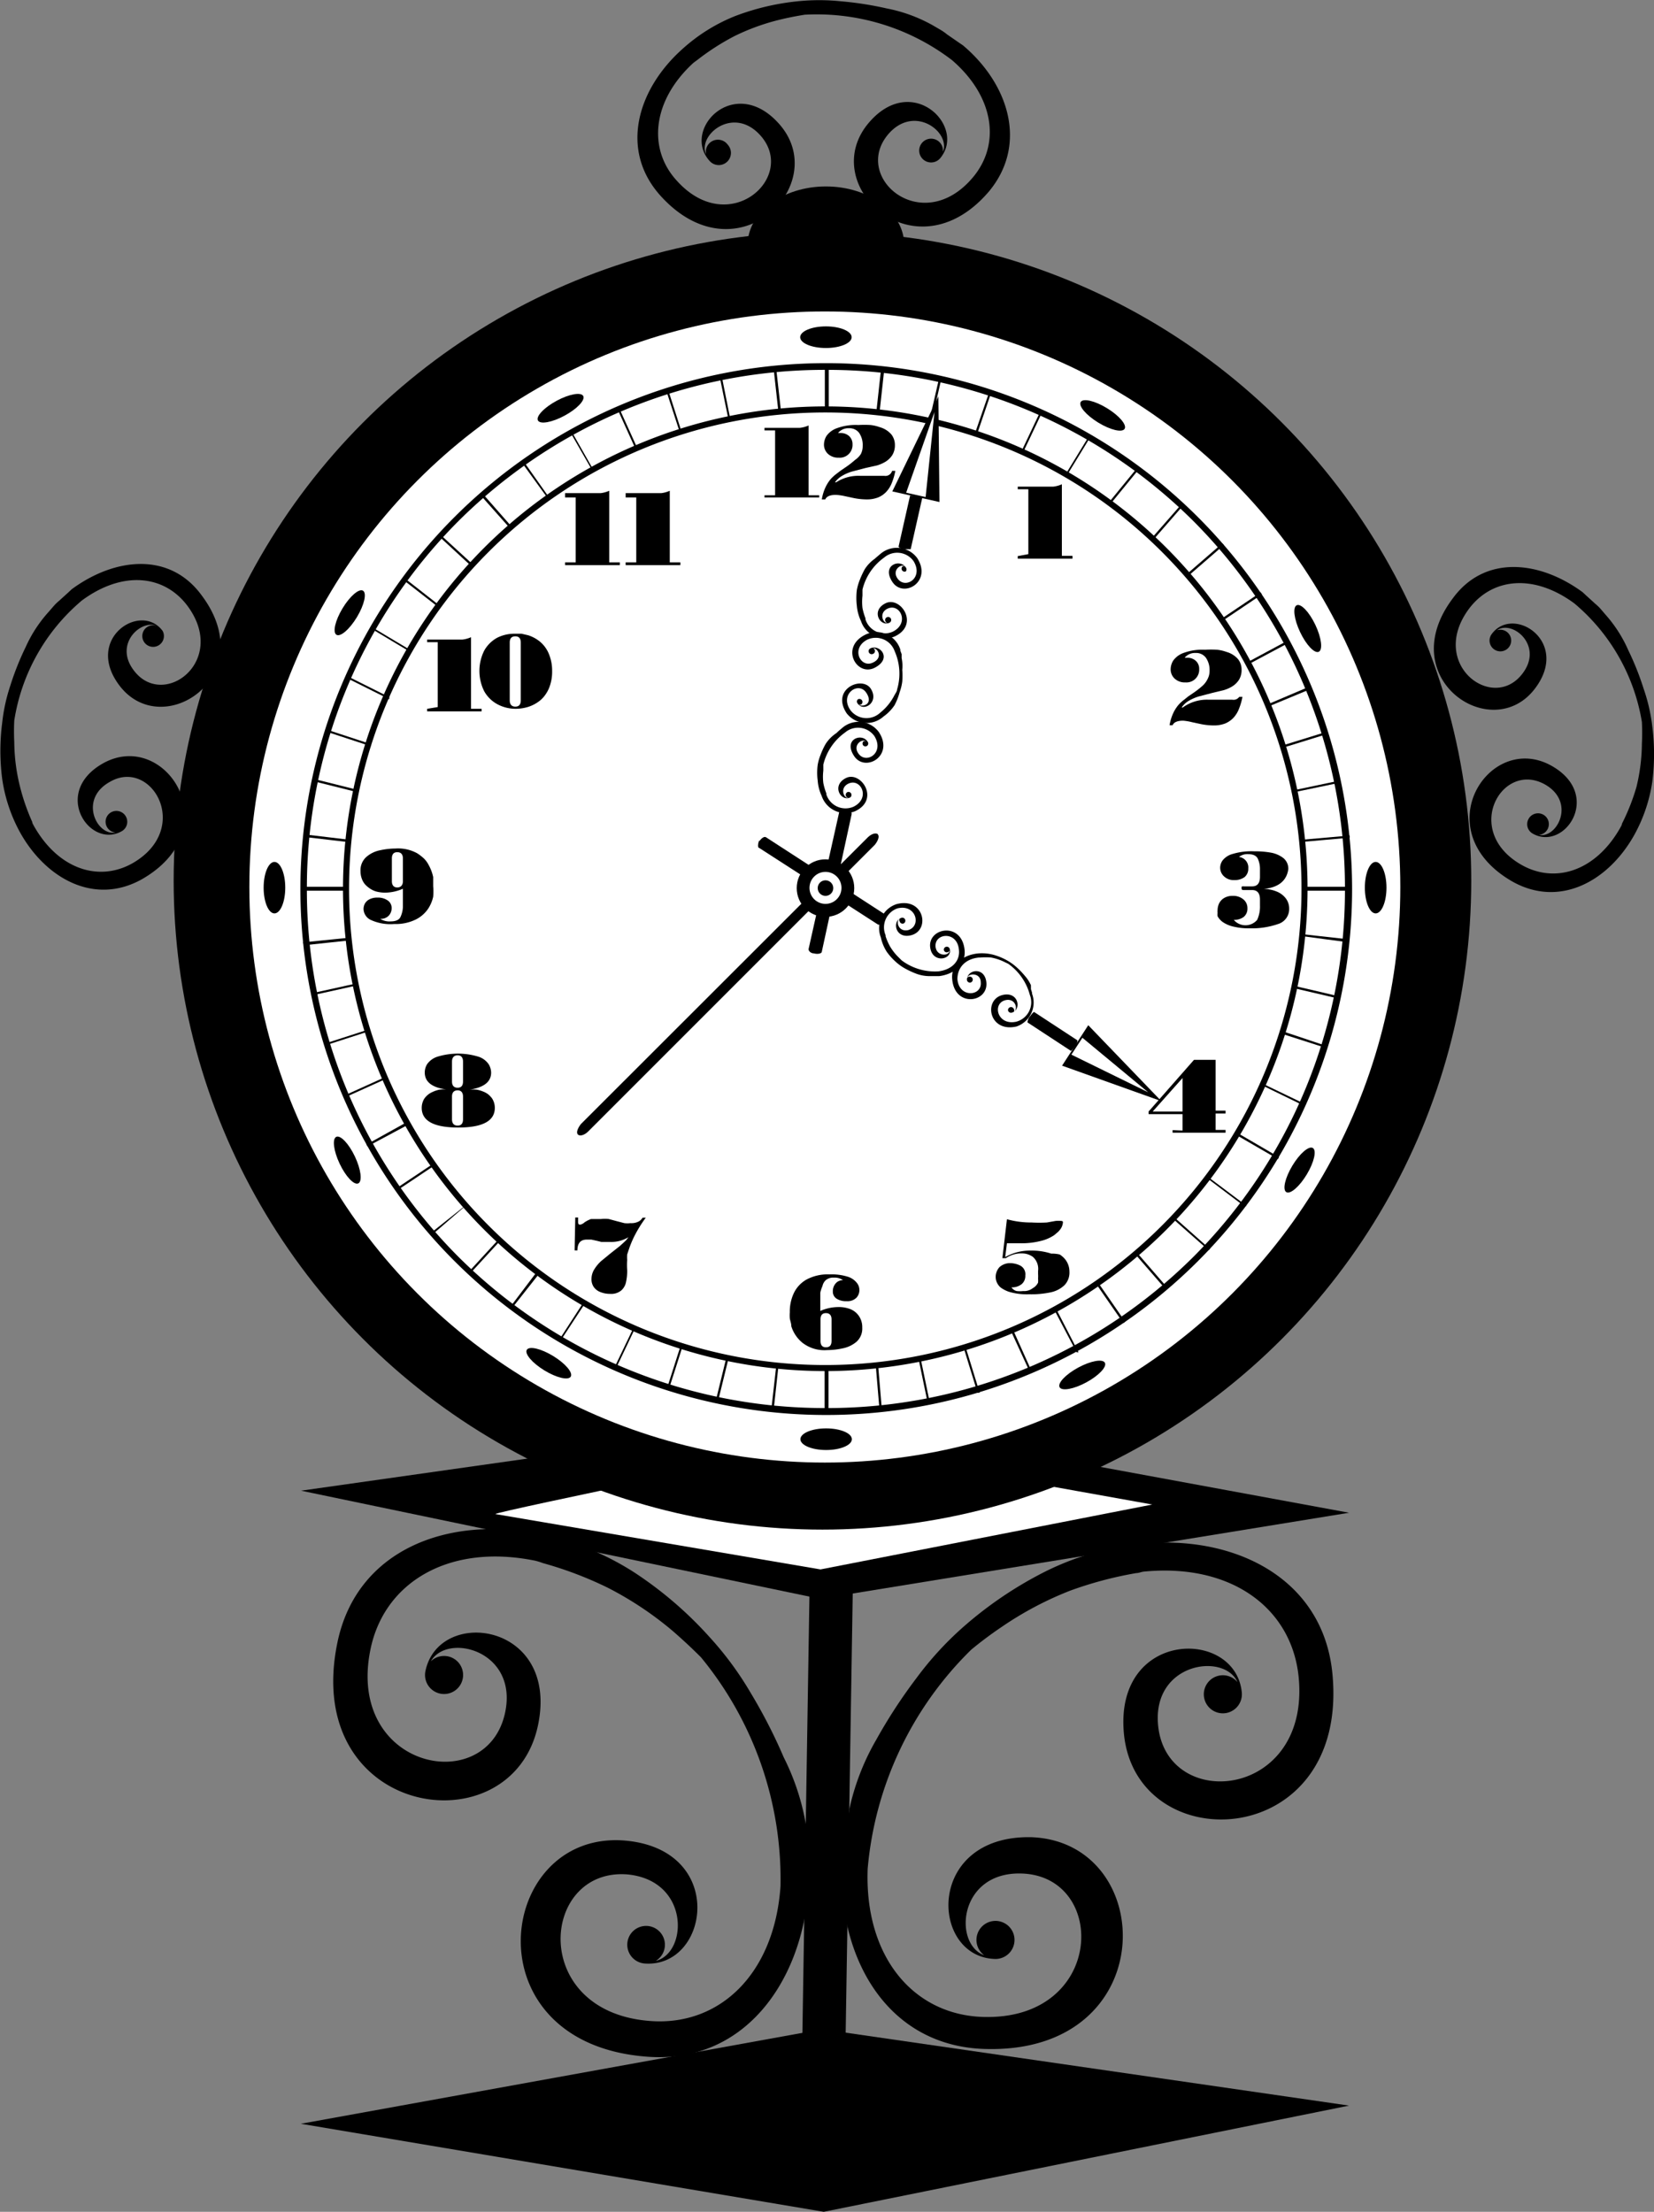 <svg xmlns="http://www.w3.org/2000/svg" viewBox="0 0 76.48 102.26"><rect x="0" y="0" width="76.48" height="102.26" fill="#808080" stroke="none"/><defs><style>.cls-1{fill:#fff;}.cls-2{fill-rule:evenodd;}</style></defs><title>Ресурс 29clock</title><g id="Слой_2" data-name="Слой 2"><g id="Layer_1" data-name="Layer 1"><path d="M39.27,83.66a.12.12,0,0,0,0,0c0,.21-.1.42-.13.64a3.16,3.16,0,0,0-.07.56q-.08.52-.15,1c0,.12,0,.24,0,.36-.15,4.34,2.11,8.35,6.57,8.51,8.27.29,8.07-9.58,2.19-9.79C42.79,84.85,43,90.47,46,90.57a.88.88,0,1,0-.49-.17c-1.45-.53-1.18-3.88,1.74-3.78,4,.14,3.83,6.82-1.82,6.63-3.19-.11-5.46-2.77-5.31-6.84a16.14,16.14,0,0,1,4.79-10.14c.46-.38.93-.73,1.42-1.06a15.71,15.71,0,0,1,3.16-1.67,17.63,17.63,0,0,1,3.05-.81c.12,0,.24-.06.36-.07,4.06-.39,6.84,1.71,7.15,4.89.54,5.63-6.11,6.25-6.5,2.22-.28-2.9,3.06-3.38,3.67-2a.88.88,0,1,0,.2.48c-.29-3-5.91-2.91-5.45,1.91.57,5.86,10.43,5.45,9.64-2.78-.43-4.44-4.57-6.45-8.89-6a12.85,12.85,0,0,0-4.41,1.29,18,18,0,0,0-3.79,2.57,15.1,15.1,0,0,0-2.14,2.34,24.06,24.06,0,0,0-1.86,2.85A11.08,11.08,0,0,0,39.27,83.66Z"/><path d="M37.32,84.71a.13.13,0,0,1,0,0c0,.21,0,.43.06.65a3,3,0,0,1,0,.56q0,.53,0,1.06c0,.12,0,.24,0,.36-.31,4.33-3,8.08-7.44,7.75-8.25-.6-7-10.39-1.13-10,4.83.35,4,5.91,1,5.69a.87.87,0,1,1,.51-.12c1.5-.37,1.58-3.74-1.33-4-4-.29-4.54,6.38,1.1,6.78,3.18.23,5.72-2.17,6-6.23a16.15,16.15,0,0,0-3.68-10.59q-.63-.63-1.3-1.21a15.75,15.75,0,0,0-3-2,17.25,17.25,0,0,0-3-1.14,3.57,3.57,0,0,0-.35-.11c-4-.82-7,1-7.63,4.1-1.14,5.54,5.41,6.87,6.23,2.9.59-2.85-2.68-3.69-3.44-2.35a.88.88,0,1,1-.25.46c.61-3,6.19-2.26,5.21,2.48-1.19,5.76-10.95,4.31-9.28-3.8.9-4.37,5.23-5.92,9.49-5a12.79,12.79,0,0,1,4.24,1.75,17.72,17.72,0,0,1,3.49,3,15.12,15.12,0,0,1,1.88,2.55,24.35,24.35,0,0,1,1.54,3A11.06,11.06,0,0,1,37.32,84.71Z"/><path d="M74.24,28.42h0L74,28.14a2.18,2.18,0,0,0-.23-.22l-.44-.4-.15-.14c-2-1.47-4.53-1.73-6,.28-2.8,3.71,1.81,6.81,3.8,4.17,1.64-2.17-1-3.87-2-2.52a.5.5,0,1,0,.24-.17c.71-.5,2.17.71,1.18,2-1.37,1.82-4.38-.44-2.47-3,1.08-1.43,3-1.62,4.87-.24a9.09,9.09,0,0,1,3.12,5.48,9.94,9.94,0,0,1,0,1,8.77,8.77,0,0,1-.25,2A9.73,9.73,0,0,1,75,38.08c0,.06-.05.13-.08.19-1.13,2-3,2.6-4.56,1.72-2.77-1.57-.91-4.84,1.08-3.72,1.43.81.57,2.5-.28,2.33a.5.5,0,1,0-.48-.74.5.5,0,0,0,.19.68c1.48.84,3.25-1.79.88-3.13-2.88-1.63-5.88,3-1.83,5.34,2.19,1.24,4.45,0,5.65-2.15a7.27,7.27,0,0,0,.83-2.45,10.13,10.13,0,0,0,0-2.57A8.2,8.2,0,0,0,76,31.84a13.09,13.09,0,0,0-.71-1.78A6.22,6.22,0,0,0,74.24,28.42Z"/><path d="M2.24,28.3h0L2.5,28a2.18,2.18,0,0,1,.23-.22l.44-.4.15-.14c2-1.47,4.53-1.73,6,.28,2.8,3.72-1.81,6.81-3.8,4.17-1.64-2.17,1-3.88,2-2.52A.5.5,0,1,1,7.37,29c-.71-.5-2.17.71-1.18,2,1.37,1.82,4.38-.44,2.47-3-1.08-1.43-3-1.62-4.87-.24A9.09,9.09,0,0,0,.66,33.31a9.94,9.94,0,0,0,0,1,8.72,8.72,0,0,0,.25,2A9.74,9.74,0,0,0,1.49,38c0,.06.05.13.08.19,1.13,2,3,2.6,4.56,1.72C8.91,38.31,7,35,5.06,36.16c-1.43.81-.57,2.5.28,2.33a.5.5,0,1,1,.48-.74.5.5,0,0,1-.19.68c-1.48.84-3.25-1.78-.88-3.13,2.88-1.63,5.88,3,1.83,5.34-2.19,1.24-4.45,0-5.65-2.15A7.29,7.29,0,0,1,.1,36a10.09,10.09,0,0,1,0-2.57,8.2,8.2,0,0,1,.38-1.74,13,13,0,0,1,.71-1.78A6.2,6.2,0,0,1,2.24,28.3Z"/><path d="M43.13,1.17h0l.36.21a2.35,2.35,0,0,1,.3.21l.55.38.19.13c2.12,1.79,3,4.58,1.2,6.75-3.41,4-8-.3-5.56-3.17,2-2.36,4.54.17,3.3,1.64a.55.55,0,1,1,.13-.3c.37-.91-1.33-2.23-2.54-.8-1.67,2,1.58,4.74,3.91,2,1.32-1.55,1-3.76-.95-5.44A10.3,10.3,0,0,0,37.21.68c-.37.06-.74.13-1.11.22a10.16,10.16,0,0,0-2.14.77,11.11,11.11,0,0,0-1.7,1.09l-.19.14c-1.92,1.75-2.13,4-.76,5.47,2.42,2.67,5.58-.2,3.84-2.12-1.25-1.38-2.91,0-2.5.89a.56.56,0,0,1,1-.45.56.56,0,1,1-.83.76C31.49,6,33.94,3.42,36,5.7c2.53,2.78-1.9,7.27-5.45,3.36-1.91-2.11-1.09-4.92,1-6.79A8.11,8.11,0,0,1,34,.74,11.31,11.31,0,0,1,36.88.06a9.63,9.63,0,0,1,2,0A15.36,15.36,0,0,1,41,.39,7.11,7.11,0,0,1,43.13,1.17Z"/><path d="M37.08,95.41c0,.25.44.47,1,.47h0c.55,0,1-.19,1-.44l.36-22.39c0-.25-.44-.46-1-.47h0c-.55,0-1,.19-1,.44Z"/><polygon points="13.92 68.92 38.18 65.48 62.38 69.94 37.92 73.92 13.92 68.92"/><polygon points="13.91 98.19 38.02 93.82 62.38 97.35 38.09 102.26 13.91 98.19"/><path class="cls-1" d="M22.9,70c.16-.14,15.05-3.19,15.05-3.19l15.33,2.75-15.34,3Z"/><circle cx="38.03" cy="40.72" r="30"/><circle class="cls-1" cx="38.14" cy="41.01" r="26.61"/><path d="M13.89,41.1A24.31,24.31,0,0,1,38.2,16.79h0A24.32,24.32,0,0,1,62.52,41.1h0A24.31,24.31,0,0,1,38.2,65.42h0A24.31,24.31,0,0,1,13.89,41.1Zm7.3-17a24,24,0,0,0-7,17h0a24,24,0,0,0,7,17h0a24,24,0,0,0,17,7h0a24,24,0,0,0,17-7h0a24,24,0,0,0,7-17h0a24,24,0,0,0-7-17h0a24,24,0,0,0-17-7h0a24,24,0,0,0-17,7Z"/><path d="M15.86,41.09a22.3,22.3,0,0,1,22.3-22.3h0a22.3,22.3,0,0,1,22.3,22.3h0a22.3,22.3,0,0,1-22.3,22.3h0a22.3,22.3,0,0,1-22.3-22.3Zm6.73-15.57a22,22,0,0,0-6.45,15.57h0a22,22,0,0,0,6.45,15.57h0a22,22,0,0,0,15.57,6.45h0a22,22,0,0,0,15.57-6.45h0a22,22,0,0,0,6.45-15.57h0a22,22,0,0,0-6.45-15.57h0a22,22,0,0,0-15.57-6.45h0a22,22,0,0,0-15.57,6.45Z"/><path d="M38.32,18.91V16.86h-.18v2.06Z"/><path d="M38.13,63.21v2.07h.18V63.2Z"/><path d="M57.68,30.74l1.87-1-.05-.1-1.86,1Z"/><path d="M18.83,51.87l-1.89,1.05L17,53l1.87-1Z"/><path d="M49.32,22l1.07-1.75-.09,0L49.23,22Z"/><path d="M27,60.18,25.82,62l.09,0,1.22-1.86Z"/><path d="M47.32,20.89l.9-1.9-.1,0-.9,1.9Z"/><path d="M29.31,61.35l-.91,1.9.09,0,.9-1.89Z"/><path d="M45.16,20.13l.68-2-.1,0-.69,2Z"/><path d="M31.49,62.16l-.64,2,.1,0,.64-2Z"/><path d="M43.06,19.56l.47-2.06-.11,0-.47,2.05Z"/><path d="M33.58,62.79l-.49,2,.11,0,.49-2Z"/><path d="M40.67,19.06l.22-2h-.15l-.22,2Z"/><path d="M35.9,63.09l-.24,2.12h.11L36,63.11Z"/><path d="M18,32.23l-2-1,0,.1,2,1Z"/><path d="M58.34,50.08l0,.09,1.93.94,0-.1Z"/><path d="M17.14,34.4l-2.07-.68,0,.1,2.07.68Z"/><path d="M59.19,47.64s0,.1,0,.13l2.06.66,0-.1Z"/><path d="M16.54,36.52l-2-.5,0,.11,2,.5Z"/><path d="M59.76,45.56l0,.11,2.18.51,0-.11Z"/><path d="M16.19,38.83l-2-.24v.12l2.06.24S16.19,38.87,16.19,38.83Z"/><path d="M60.12,43.18s0,.06,0,.09,0,0,0,0l2.25.3v-.14Z"/><path d="M60.15,38.93l2.26-.2v-.1l-2.27.2Z"/><path d="M16.19,43.35,14,43.57l.08.13,2.07-.22S16.19,43.39,16.19,43.35Z"/><path d="M59.78,36.64l2.16-.45,0-.1-2.14.45S59.78,36.61,59.78,36.64Z"/><path d="M16.47,45.47l-1.95.43,0,.1,1.94-.43S16.47,45.5,16.47,45.47Z"/><path d="M59.29,34.58l2-.62v-.11l-2.07.64Z"/><path d="M17,47.61l-1.92.62,0,.09L17,47.7Z"/><path d="M17.78,49.81l-1.88.85,0,.1,1.88-.85Z"/><path d="M58.64,32.67l2-.83-.06-.11-2,.85Z"/><path d="M56.46,28.75l1.89-1.27-.06-.09-1.89,1.27Z"/><path d="M20.05,53.79l-1.69,1.13.06.08,1.69-1.13Z"/><path d="M54.86,26.7l1.73-1.5-.07-.08-1.72,1.49Z"/><path d="M53.29,25l1.42-1.63-.07-.07-1.42,1.62Z"/><path d="M21.59,55.68l0,0L19.93,57l.07.07,1.62-1.4Z"/><path d="M23,57.36l-1.37,1.49.07.07,1.36-1.48Z"/><path d="M51.34,23.31l1.34-1.64-.08-.06-1.35,1.65Z"/><path d="M24.87,58.74l-1.22,1.61.08.06L25,58.8Z"/><path d="M36.12,19.08l-.24-2.14h-.12L36,19.1Z"/><path d="M40.49,63.07l.18,2.14h.11l-.18-2.14Z"/><path d="M42.46,62.76l.44,2.12.1,0-.44-2.12Z"/><path d="M33.78,19.43l-.41-2.05-.1,0,.41,2Z"/><path d="M31.55,20.07l-.64-2-.1,0,.65,2Z"/><path d="M44.54,62.25l.66,2.14.1,0-.66-2.14Z"/><path d="M29.51,20.81l-.86-1.9-.1,0,.86,1.9Z"/><path d="M46.71,61.46l.92,2,.1,0-.92-2.05Z"/><path d="M25.39,23l-1.2-1.7-.08.06L25.3,23Z"/><path d="M50.68,59.35l1.26,1.82.09-.06-1.26-1.82Z"/><path d="M23.72,24.42l-1.44-1.64-.09.08,1.44,1.62Z"/><path d="M52.5,57.83l-.09.06,1.44,1.66.09-.06Z"/><path d="M21.88,26.11l-1.56-1.43-.07.07,1.57,1.45Z"/><path d="M54.24,56.23s0,.07-.05.08l1.69,1.49.07-.05Z"/><path d="M20.33,28l-1.61-1.26-.06.08,1.62,1.26Z"/><path d="M55.83,54.39s0,.05-.12,0l1.8,1.36.13,0Z"/><path d="M27.38,21.62,26.46,20l-.08,0,.93,1.62Z"/><path d="M48.73,60.52l1.05,2,.09,0-1-1.94Z"/><path d="M19,30.07,17.21,29l0,.09L19,30.16Z"/><path d="M57.15,52.34l-.06.09,2,1.16.05-.09Z"/><path d="M16,41H14v.18H16C16,41.09,16,41,16,41Z"/><path d="M60.27,41c0,.06,0,.12,0,.18h2.11V41Z"/><circle cx="38.17" cy="41.06" r="1.33"/><ellipse cx="38.19" cy="11.32" rx="3.62" ry="2.7"/><ellipse cx="38.19" cy="15.59" rx="1.19" ry="0.5"/><ellipse cx="38.2" cy="66.54" rx="1.19" ry="0.5"/><ellipse cx="12.69" cy="41.04" rx="0.5" ry="1.19"/><ellipse cx="63.61" cy="41.04" rx="0.5" ry="1.19"/><ellipse cx="60.47" cy="29.06" rx="0.39" ry="1.19" transform="translate(-6.62 28.71) rotate(-25.37)"/><ellipse cx="50.99" cy="19.21" rx="0.39" ry="1.19" transform="translate(8 52.69) rotate(-58.56)"/><ellipse cx="16.06" cy="53.63" rx="0.39" ry="1.19" transform="translate(-21.41 12.04) rotate(-25.34)"/><ellipse cx="16.17" cy="28.33" rx="1.19" ry="0.39" transform="translate(-16.44 27.57) rotate(-58.95)"/><ellipse cx="25.92" cy="18.88" rx="1.19" ry="0.39" transform="translate(-5.86 14.6) rotate(-28.41)"/><ellipse cx="60.09" cy="54.1" rx="1.19" ry="0.39" transform="translate(-17.23 77.74) rotate(-59)"/><ellipse cx="50.04" cy="63.58" rx="1.19" ry="0.39" transform="translate(-24.21 31.43) rotate(-28.39)"/><ellipse cx="25.37" cy="63.03" rx="0.39" ry="1.19" transform="translate(-41.64 51.83) rotate(-58.59)"/><path class="cls-2" d="M37.64,44.08c-.16,0-.27-.13-.25-.21l1.42-6.35c0-.08.16-.12.32-.09h0c.16,0,.27.13.25.21L38,44c0,.08-.16.12-.32.09Z"/><path class="cls-2" d="M41.82,25.39c-.16,0-.28-.09-.27-.12l.53-2.35s.14,0,.29,0h0c.16,0,.28.09.27.12l-.53,2.35s-.14,0-.3,0Z"/><polygon points="41.26 22.72 43.39 18.33 43.44 23.21 41.26 22.72"/><polygon class="cls-1" points="41.9 22.78 43.21 19.05 42.8 22.98 41.9 22.78"/><path d="M41.69,30.42h0a.65.65,0,0,0,0-.1.38.38,0,0,0,0-.08l-.06-.16,0-.05A1.16,1.16,0,0,0,40,29.35c-1.17.59-.38,1.95.45,1.52s.22-1.11-.21-.89a.14.14,0,1,0,.13.25.14.14,0,0,0,0-.26c.24,0,.46.45,0,.66-.57.29-1.06-.65-.26-1.06a.93.93,0,0,1,1.26.54,2.56,2.56,0,0,1,.11,1.77c0,.08-.07.17-.12.26a2.5,2.5,0,0,1-.31.47,2.64,2.64,0,0,1-.36.35l0,0a.93.93,0,0,1-1.37-.13c-.51-.74.37-1.34.73-.81s-.16.7-.36.55a.14.14,0,0,0,.13,0,.14.14,0,1,0-.16-.23.14.14,0,0,0,0,.19c.27.4,1-.05.61-.68s-1.87,0-1.12,1.13a1.17,1.17,0,0,0,1.7.15,2.05,2.05,0,0,0,.51-.52A2.82,2.82,0,0,0,41.6,32a2.23,2.23,0,0,0,.12-.49,3.59,3.59,0,0,0,0-.54A1.78,1.78,0,0,0,41.69,30.42Z"/><path d="M38.68,33.89h0l.07-.07.07-.06.13-.11,0,0a1.16,1.16,0,0,1,1.69.2c.72,1.1-.64,1.88-1.15,1.1s.36-1.07.62-.67a.14.14,0,0,1,0,.19.14.14,0,0,1-.19,0,.14.14,0,0,1,0-.19.14.14,0,0,1,.13,0c-.19-.15-.62.16-.37.54.35.54,1.24,0,.75-.79a.93.93,0,0,0-1.36-.16,2.57,2.57,0,0,0-1,1.48c0,.09,0,.19,0,.28a2.38,2.38,0,0,0,0,.57,2.68,2.68,0,0,0,.14.48l0,.05a.93.93,0,0,0,1.25.57c.81-.39.35-1.34-.23-1.07-.42.2-.21.69,0,.66a.14.14,0,0,1-.11-.08.14.14,0,0,1,.07-.19.14.14,0,0,1,.12.25c-.43.21-.88-.56-.19-.9s1.59,1,.41,1.54a1.17,1.17,0,0,1-1.54-.72,2,2,0,0,1-.18-.7,2.78,2.78,0,0,1,0-.73,2.29,2.29,0,0,1,.14-.48,3.37,3.37,0,0,1,.23-.49A1.73,1.73,0,0,1,38.68,33.89Z"/><path d="M40.44,25.84h0l.08-.07.07-.06.13-.11,0,0a1.17,1.17,0,0,1,1.69.2c.71,1.1-.64,1.88-1.15,1.1s.36-1.07.62-.67a.14.14,0,0,1,0,.19.14.14,0,0,1-.15-.23.13.13,0,0,1,.13,0c-.19-.15-.62.16-.37.54.35.54,1.24,0,.75-.79a.93.93,0,0,0-1.36-.16,2.56,2.56,0,0,0-1,1.48c0,.09,0,.19,0,.28a2.6,2.6,0,0,0,0,.57,2.92,2.92,0,0,0,.14.48l0,.05a.93.93,0,0,0,1.25.57c.81-.39.35-1.34-.23-1.07-.42.2-.21.69,0,.66a.13.13,0,0,1-.1-.08.14.14,0,1,1,.19.07c-.43.21-.88-.56-.18-.9s1.59,1,.41,1.54a1.17,1.17,0,0,1-1.55-.72,2.06,2.06,0,0,1-.19-.7,3,3,0,0,1,0-.73,2.42,2.42,0,0,1,.14-.48,3.84,3.84,0,0,1,.23-.49A1.73,1.73,0,0,1,40.44,25.84Z"/><path class="cls-2" d="M35.13,38.87c.09-.13.22-.21.29-.16l5.46,3.54c.07,0,.06.19,0,.33h0c-.09.13-.21.21-.29.16L35.1,39.2c-.07,0-.06-.19,0-.33Z"/><path class="cls-2" d="M47.62,47c.09-.13.18-.23.2-.21l2,1.31s0,.14-.11.27h0c-.09.13-.18.23-.2.21l-2-1.31s0-.14.11-.28Z"/><polygon points="50.32 47.4 53.7 50.91 49.11 49.27 50.32 47.4"/><polygon class="cls-1" points="50.05 47.98 53.09 50.5 49.54 48.76 50.05 47.98"/><path d="M43,45.13h.42c.68-.08,1.26-.53,1.18-1.23-.15-1.3-1.69-1-1.59-.11.09.76,1,.59.91.12a.14.14,0,1,0-.28,0,.14.14,0,0,0,.15.12.15.15,0,0,0,.11-.07c0,.24-.58.28-.64-.18-.07-.64,1-.76,1.08.13.06.5-.3.92-.95,1a2.56,2.56,0,0,1-1.7-.51l-.2-.2a2.48,2.48,0,0,1-.34-.45,2.8,2.8,0,0,1-.2-.46l0-.05A.93.93,0,0,1,41.49,42c.87-.22,1.13.81.51,1-.45.11-.6-.4-.4-.53a.13.13,0,0,0,0,.13.14.14,0,0,0,.17.1.14.14,0,0,0-.07-.27c-.47.12-.32,1,.43.81.9-.23.6-1.77-.67-1.44a1.17,1.17,0,0,0-.73,1.54A2,2,0,0,0,41,44a2.8,2.8,0,0,0,.49.53,2.26,2.26,0,0,0,.42.28,3.69,3.69,0,0,0,.49.22A1.79,1.79,0,0,0,43,45.13Z"/><path d="M47.67,45.55h0l0,.1a.71.71,0,0,1,0,.08l.05.16,0,.05A1.17,1.17,0,0,1,47,47.46c-1.28.29-1.54-1.25-.63-1.46.75-.17.87.71.41.82a.14.14,0,0,1-.17-.11.14.14,0,0,1,.27-.06.13.13,0,0,1,0,.13c.21-.12.07-.64-.38-.54-.63.14-.4,1.18.48,1A.93.93,0,0,0,47.62,46a2.56,2.56,0,0,0-1-1.44l-.25-.12a2.45,2.45,0,0,0-.54-.17,3,3,0,0,0-.5,0h-.06c-.64.06-1,.47-1,1,.08.89,1.14.79,1.08.15,0-.46-.58-.44-.63-.2a.14.14,0,1,1,.14.21.14.14,0,0,1-.15-.13c0-.48.83-.63.9.13.08.93-1.46,1.16-1.58-.15-.07-.71.52-1.14,1.21-1.2a2.06,2.06,0,0,1,.72.07,2.81,2.81,0,0,1,.67.29,2.5,2.5,0,0,1,.4.3,3.8,3.8,0,0,1,.37.39A1.68,1.68,0,0,1,47.67,45.55Z"/><path d="M35.84,22.9v-3h-.49v-.12h1.33l.31,0a1.36,1.36,0,0,0,.4-.11V22.9h.49V23H35.35V22.9Z"/><path d="M47.55,25.62v-3h-.49v-.12h1.33l.31,0a1.39,1.39,0,0,0,.4-.11v3.31h.49v.13H47.06v-.12Z"/><path d="M41.25,21.77h.15a3,3,0,0,1-.16.55,1.3,1.3,0,0,1-.26.42,1.09,1.09,0,0,1-.38.26,1.43,1.43,0,0,1-.53.09,3.17,3.17,0,0,1-.58-.06l-.42-.09a2.54,2.54,0,0,0-.42-.06q-.4,0-.49.21H38a2.14,2.14,0,0,1,.17-.56,1.72,1.72,0,0,1,.25-.39,2,2,0,0,1,.28-.25l.17-.13.22-.15a4.09,4.09,0,0,0,.44-.34A1,1,0,0,0,39.8,21a.79.79,0,0,0,.09-.38,1,1,0,0,0-.16-.6.55.55,0,0,0-.47-.22.61.61,0,0,0-.51.22h.12a.57.57,0,0,1,.39.14.5.5,0,0,1,.16.38.59.59,0,0,1-.64.62.69.69,0,0,1-.5-.18.58.58,0,0,1-.18-.43.78.78,0,0,1,.12-.4,1,1,0,0,1,.47-.35,2.53,2.53,0,0,1,1-.15,4.79,4.79,0,0,1,.56,0,1.82,1.82,0,0,1,.43.1,1.1,1.1,0,0,1,.54.34.79.79,0,0,1,.16.48.87.87,0,0,1-.12.47,1,1,0,0,1-.32.31,1.7,1.7,0,0,1-.39.17l-.54.12-.61.16a2,2,0,0,0-.46.2,1,1,0,0,0-.33.3l.05,0A1.9,1.9,0,0,1,39.78,22h.48l.32,0,.31,0A.32.32,0,0,0,41.25,21.77Z"/><path d="M29.42,26v-3h-.49V22.8h1.33l.31,0a1.35,1.35,0,0,0,.4-.11V26h.49v.13H28.93V26Z"/><path d="M26.62,26v-3h-.49V22.8h1.33l.31,0a1.35,1.35,0,0,0,.4-.11V26h.49v.13H26.13V26Z"/><path d="M57.3,32.22h.15a2.87,2.87,0,0,1-.16.55,1.28,1.28,0,0,1-.26.42,1.11,1.11,0,0,1-.38.26,1.44,1.44,0,0,1-.53.09,3.1,3.1,0,0,1-.58-.06l-.42-.09a2.49,2.49,0,0,0-.41-.07q-.4,0-.49.21h-.14a2.14,2.14,0,0,1,.17-.56,1.69,1.69,0,0,1,.25-.39,1.86,1.86,0,0,1,.28-.25l.16-.13.22-.15a4.14,4.14,0,0,0,.44-.34,1,1,0,0,0,.24-.32.8.8,0,0,0,.09-.38,1,1,0,0,0-.17-.6.55.55,0,0,0-.47-.22.61.61,0,0,0-.51.22h.12a.57.57,0,0,1,.39.14.49.49,0,0,1,.16.38.59.59,0,0,1-.64.62.68.68,0,0,1-.5-.18.58.58,0,0,1-.18-.43.77.77,0,0,1,.12-.4,1,1,0,0,1,.47-.35,2.54,2.54,0,0,1,1-.15,4.8,4.8,0,0,1,.56,0,1.84,1.84,0,0,1,.43.1,1.1,1.1,0,0,1,.54.34.78.78,0,0,1,.16.48.86.86,0,0,1-.12.47,1,1,0,0,1-.32.31,1.61,1.61,0,0,1-.39.17l-.54.13-.61.16a2.1,2.1,0,0,0-.46.2,1,1,0,0,0-.33.31l.05,0a1.9,1.9,0,0,1,1.18-.36h.48l.32,0,.31,0A.32.32,0,0,0,57.3,32.22Z"/><path d="M58.43,41.1v0a1.56,1.56,0,0,1,.58.11,1,1,0,0,1,.44.32.77.77,0,0,1,.16.48.72.72,0,0,1-.51.71,3.71,3.71,0,0,1-1.32.2,3,3,0,0,1-.75-.08,1.43,1.43,0,0,1-.49-.21.8.8,0,0,1-.24-.27.76.76,0,0,1,0-.16.48.48,0,0,1,0-.12.74.74,0,0,1,.07-.31.6.6,0,0,1,.23-.25.74.74,0,0,1,.4-.1.72.72,0,0,1,.49.16.51.51,0,0,1,.19.41.49.49,0,0,1-.18.41.75.75,0,0,1-.45.13.71.71,0,0,0,1.08,0,1.46,1.46,0,0,0,.13-.66v-.28c0-.29-.12-.44-.36-.44h-.18l-.1,0h-.09c-.08,0-.12,0-.12-.09s0-.08.12-.08h.09l.1,0h.18c.24,0,.36-.15.36-.44v-.34a1.14,1.14,0,0,0-.1-.5c-.07-.14-.22-.21-.45-.21a.62.62,0,0,0-.42.13.49.49,0,0,1,.43.53.5.5,0,0,1-.17.4.77.77,0,0,1-.48.14.64.64,0,0,1-.47-.17.54.54,0,0,1-.18-.41.59.59,0,0,1,.12-.34.89.89,0,0,1,.46-.29,3,3,0,0,1,1-.12,4.06,4.06,0,0,1,.76.06,1.32,1.32,0,0,1,.58.25.63.63,0,0,1,.23.52Q59.45,41,58.43,41.1Z"/><path d="M54.68,52.27v-.76H53.11v-.12L55.21,49h1v2.35h.46v.13h-.46v.76h.46v.13H54.22v-.12Zm0-2.43-1.38,1.55h1.38Z"/><path d="M46.51,58.17h-.16l.21-1.8a4.16,4.16,0,0,0,1.14.15,6.29,6.29,0,0,0,.71,0l.39-.07a1.33,1.33,0,0,1,.29,0,.06.06,0,0,1,.06.06.62.62,0,0,1-.09.28,1.09,1.09,0,0,1-.13.16l-.19.16a1.92,1.92,0,0,1-.6.26,3.61,3.61,0,0,1-1,.11h-.58l-.08.64a2.32,2.32,0,0,1,1.19-.3,2.87,2.87,0,0,1,.94.14A1.53,1.53,0,0,1,49,58a1.05,1.05,0,0,1,.25.22.91.91,0,0,1,.2.57.84.84,0,0,1-.23.63,1.32,1.32,0,0,1-.64.33,4.36,4.36,0,0,1-1,.09,2.92,2.92,0,0,1-.94-.12,1.45,1.45,0,0,1-.29-.14.57.57,0,0,1-.18-.16.64.64,0,0,1-.13-.36.67.67,0,0,1,.18-.48.73.73,0,0,1,.51-.18,1.08,1.08,0,0,1,.44.11.45.45,0,0,1,.24.46.49.49,0,0,1-.18.41.73.73,0,0,1-.46.14.41.41,0,0,0,.24.17,1.33,1.33,0,0,0,.3,0,.64.64,0,0,0,.44-.13A.59.59,0,0,0,48,59.3a1.38,1.38,0,0,0,0-.19,1.69,1.69,0,0,0,0-.21v-.14a.74.74,0,0,0-.24-.65.86.86,0,0,0-.51-.16A1.25,1.25,0,0,0,46.51,58.17Z"/><path d="M37.93,59.77v.84a2.09,2.09,0,0,1,.83-.18,1.46,1.46,0,0,1,.57.1.88.88,0,0,1,.39.32.91.91,0,0,1,.15.53.82.82,0,0,1-.26.65,1.4,1.4,0,0,1-.65.31,3.34,3.34,0,0,1-.71.08,1.66,1.66,0,0,1-1.16-.35,1.61,1.61,0,0,1-.5-.75c0-.13-.05-.25-.07-.36a1.93,1.93,0,0,1,0-.29,2,2,0,0,1,.18-.87,1.42,1.42,0,0,1,.59-.64,2.06,2.06,0,0,1,1.06-.24,2.54,2.54,0,0,1,.86.11.86.86,0,0,1,.4.27.53.53,0,0,1,0,.69.59.59,0,0,1-.46.17.81.81,0,0,1-.47-.12.38.38,0,0,1-.17-.33.54.54,0,0,1,.12-.36.42.42,0,0,1,.35-.16.64.64,0,0,0-.42-.12.53.53,0,0,0-.38.12.52.52,0,0,0-.15.27A1.57,1.57,0,0,0,37.93,59.77ZM38.45,62V61c0-.19-.09-.29-.26-.29s-.25.1-.25.29V62c0,.19.08.29.25.29S38.45,62.2,38.45,62Z"/><path d="M26.6,56.29h.13l0,.15c0,.12,0,.18.1.18a.4.4,0,0,0,.19-.1,1.33,1.33,0,0,1,.31-.16l.2,0h.26a1.61,1.61,0,0,1,.36,0l.37.1.35.09a1.14,1.14,0,0,0,.28,0,.73.73,0,0,0,.39-.08.48.48,0,0,0,.17-.17h.15a6,6,0,0,0-.48.76,4.8,4.8,0,0,0-.28.64L29,58a1.72,1.72,0,0,0,0,.25,3.41,3.41,0,0,0,0,.47,2.32,2.32,0,0,1-.05.54.71.71,0,0,1-.22.4.73.73,0,0,1-.52.16,1.17,1.17,0,0,1-.44-.08.66.66,0,0,1-.31-.23.62.62,0,0,1-.11-.37.85.85,0,0,1,.14-.47,1.79,1.79,0,0,1,.3-.36l.45-.37.42-.33.23-.21.07-.07.1-.13,0,0a1.54,1.54,0,0,1-.83.22h-.2l-.22,0-.2-.05-.27-.06-.2,0c-.3,0-.44.17-.44.5h-.13Z"/><path d="M20.64,50.37v0c-.68-.09-1-.36-1-.79a.75.75,0,0,1,.11-.38.93.93,0,0,1,.46-.34,3.24,3.24,0,0,1,1.93,0,.91.91,0,0,1,.46.35.78.78,0,0,1,.11.38c0,.43-.34.69-1,.79v0a1.64,1.64,0,0,1,.34,0,1.54,1.54,0,0,1,.3.09.93.93,0,0,1,.23.13,1.17,1.17,0,0,1,.17.18.8.8,0,0,1,.13.44q0,.91-1.69.91t-1.69-.91a.82.82,0,0,1,.11-.41.88.88,0,0,1,.38-.32,1.54,1.54,0,0,1,.32-.11A1.48,1.48,0,0,1,20.64,50.37Zm.77-.37v-.92c0-.19-.09-.29-.25-.29s-.26.1-.26.29V50c0,.19.09.29.26.29S21.41,50.19,21.41,50Zm0,1.75V50.7c0-.19-.09-.29-.25-.29s-.26.09-.26.29v1.05c0,.19.09.29.26.29S21.41,51.94,21.41,51.75Z"/><path d="M18.63,41.93v-.84a2.08,2.08,0,0,1-.83.18,1.61,1.61,0,0,1-.43-.06A1.07,1.07,0,0,1,17,41a.78.78,0,0,1-.24-.3,1,1,0,0,1-.09-.42.82.82,0,0,1,.27-.66,1.36,1.36,0,0,1,.64-.31,3.4,3.4,0,0,1,.71-.08,1.83,1.83,0,0,1,1,.22,2.09,2.09,0,0,1,.32.25,1.15,1.15,0,0,1,.21.29,2,2,0,0,1,.21.56c0,.09,0,.16,0,.23s0,.13,0,.19a2.78,2.78,0,0,1,0,.49,1.66,1.66,0,0,1-.23.55,1.49,1.49,0,0,1-.57.5,2.09,2.09,0,0,1-1,.21,2.16,2.16,0,0,1-1.11-.2.58.58,0,0,1-.31-.48.54.54,0,0,1,.06-.26.5.5,0,0,1,.21-.2.76.76,0,0,1,.37-.08.78.78,0,0,1,.49.14.42.42,0,0,1,.17.34.51.51,0,0,1-.13.35.5.5,0,0,1-.4.15.78.78,0,0,0,.48.12c.24,0,.4-.07.46-.21A1.19,1.19,0,0,0,18.63,41.93Zm-.51-2.25v1.06c0,.19.09.29.25.29s.26-.1.26-.29V39.69c0-.19-.09-.29-.26-.29S18.12,39.5,18.12,39.69Z"/><path d="M20.24,32.69v-3h-.49v-.12h1.32l.31,0a1.33,1.33,0,0,0,.4-.11v3.31h.49v.12H19.75v-.12Z"/><path d="M23.83,29.3l.29,0,.3.07a1.65,1.65,0,0,1,.54.29,1.45,1.45,0,0,1,.41.55,2,2,0,0,1,.16.81,2,2,0,0,1-.15.81,1.6,1.6,0,0,1-.17.3,1.33,1.33,0,0,1-.23.25,1.69,1.69,0,0,1-.55.3,2,2,0,0,1-.58.09,1.78,1.78,0,0,1-.85-.21,1.54,1.54,0,0,1-.61-.6,2.1,2.1,0,0,1,0-1.88,1.53,1.53,0,0,1,.61-.6A1.77,1.77,0,0,1,23.83,29.3Zm-.26.41v2.67c0,.19.09.29.26.29s.25-.1.25-.29V29.71c0-.19-.08-.29-.25-.29S23.57,29.51,23.57,29.71Z"/><path class="cls-2" d="M40.59,38.58c.09.09,0,.31-.14.48L27.2,52.31c-.17.17-.39.24-.48.14h0c-.09-.09,0-.3.14-.48L40.12,38.72c.17-.17.39-.24.48-.14Z"/><circle class="cls-1" cx="38.17" cy="41.05" r="0.74"/><circle cx="38.17" cy="41.06" r="0.36"/></g></g></svg>